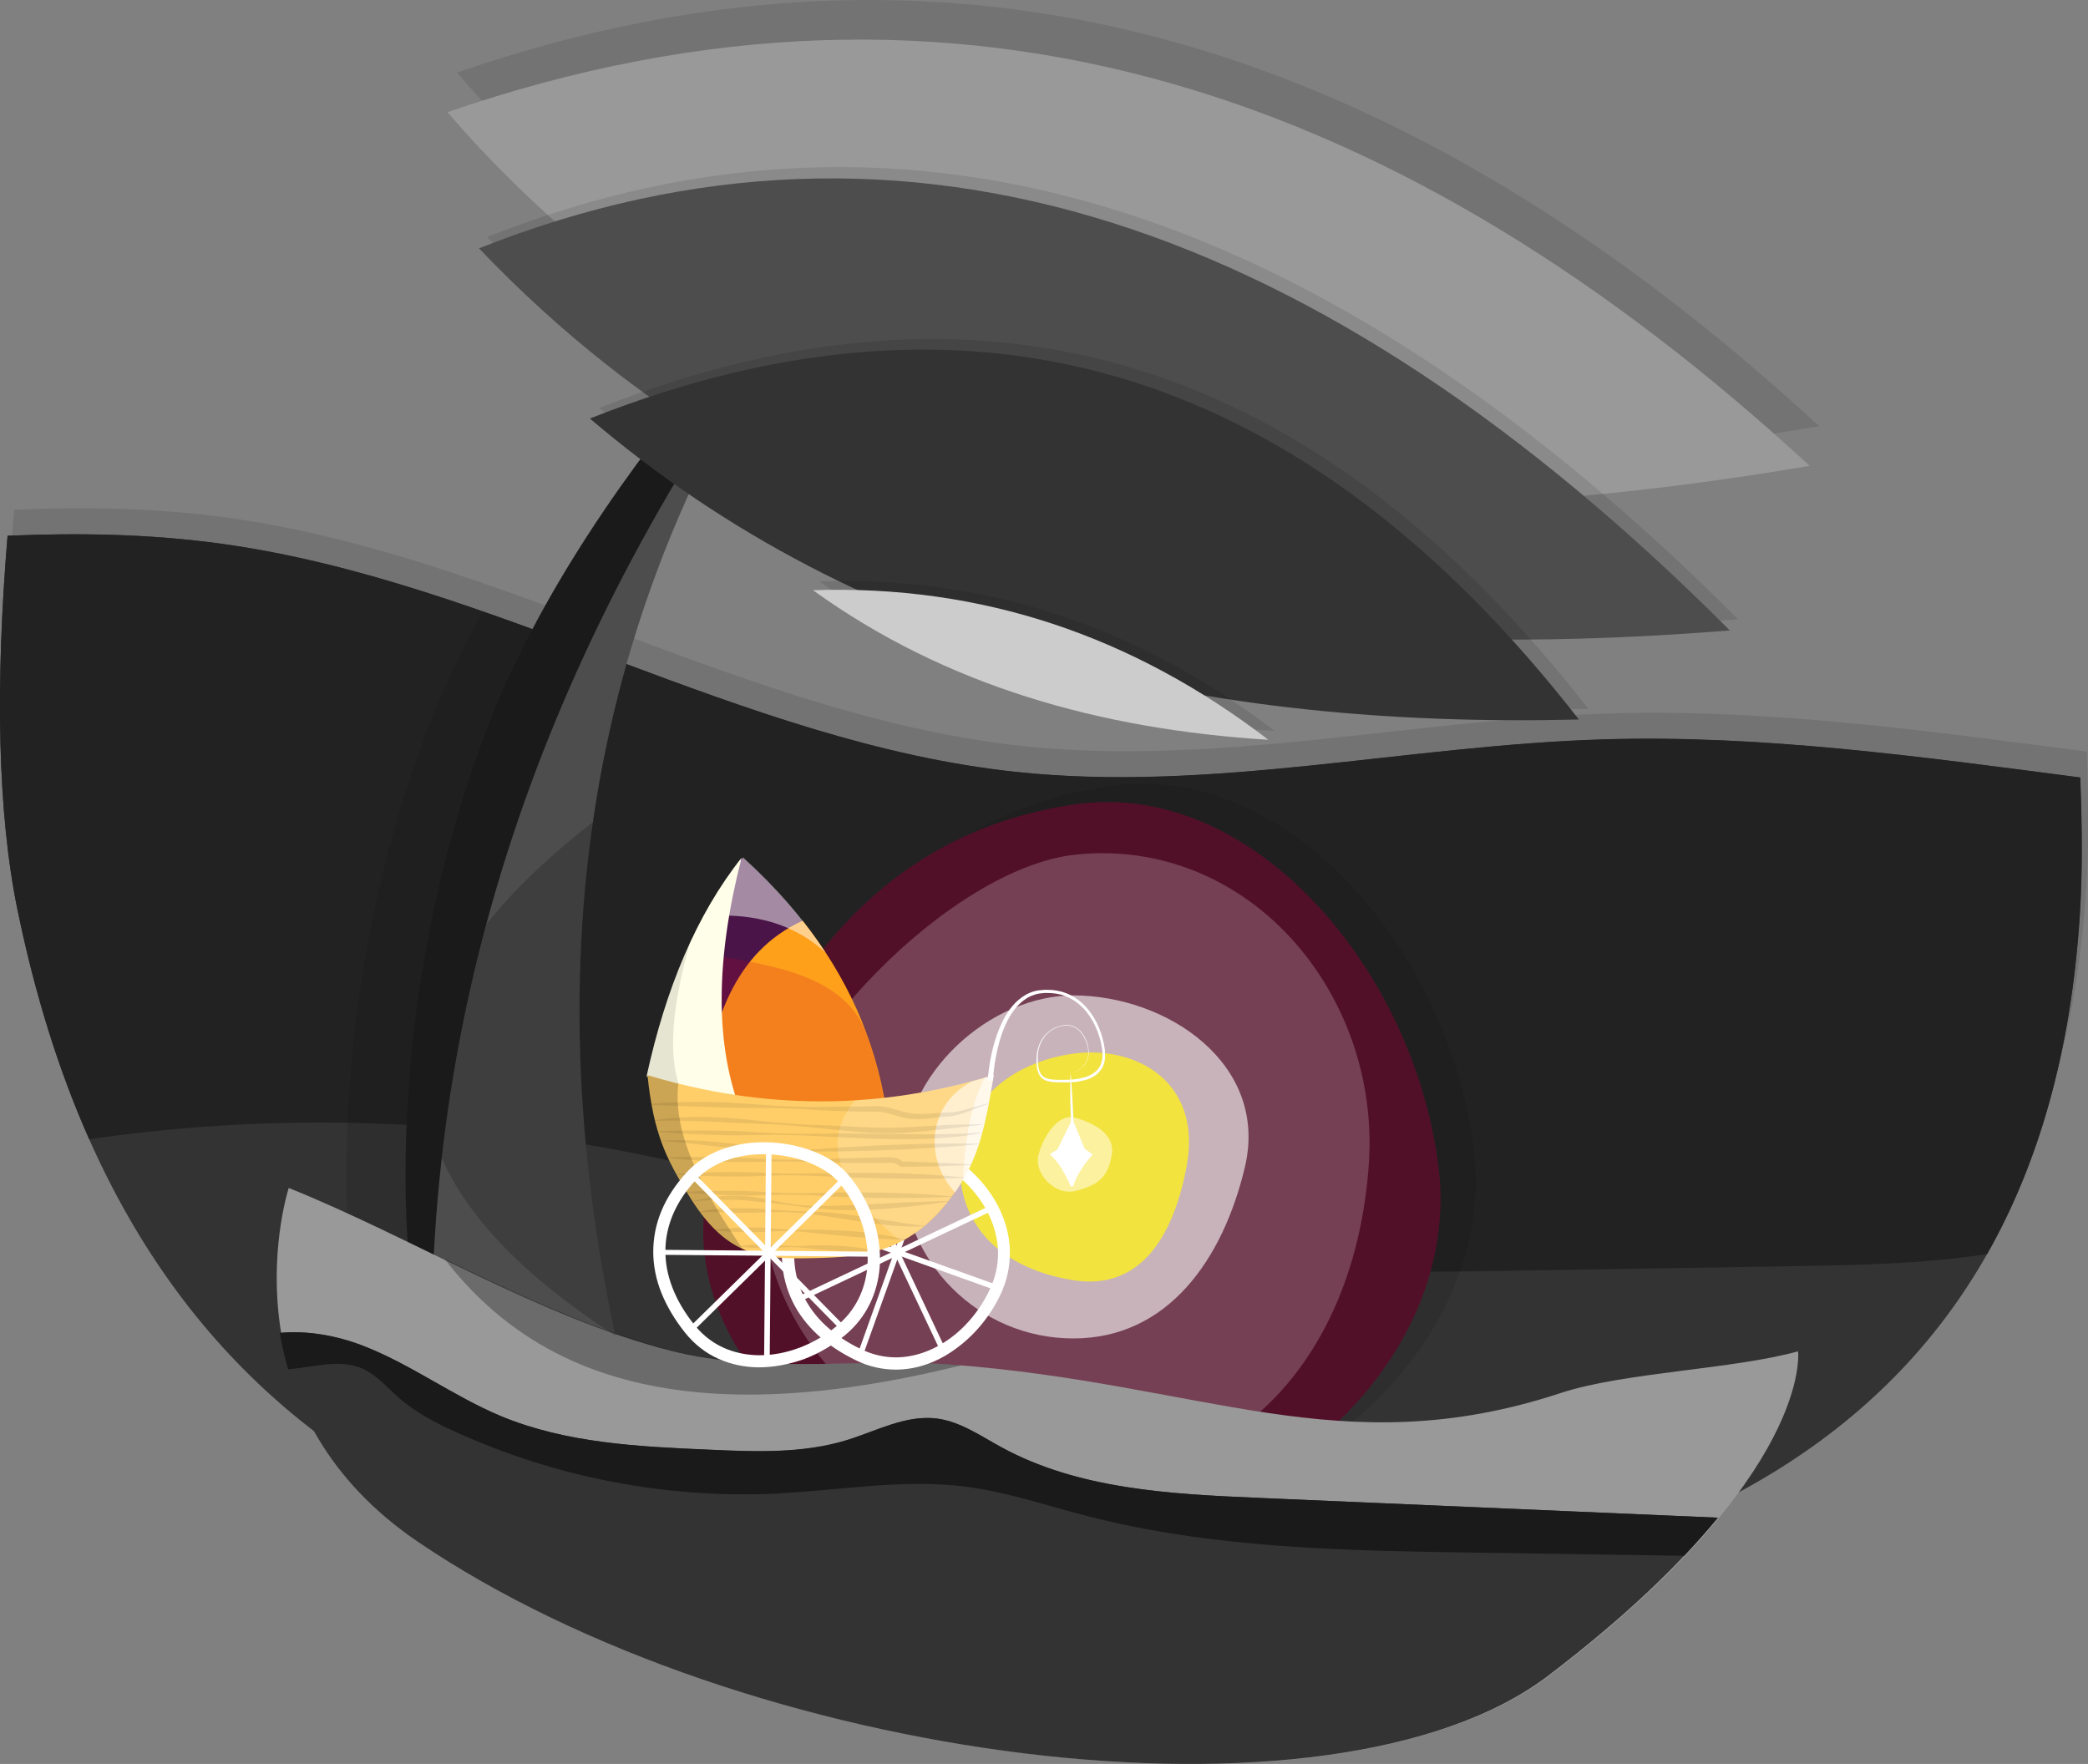 <svg version="1.1" xmlns="http://www.w3.org/2000/svg" xmlns:xlink="http://www.w3.org/1999/xlink" x="0px" y="0px"
	 viewBox="0 0 1380.5 1166.2" enable-background="new 0 0 1380.5 1166.2" xml:space="preserve">
<rect x="0" y="0" width="1380.5" height="1166.2" fill="#808080" stroke="none"/>
<g id="stroller-bg">
	<g opacity="0.1">
		<path d="M448.6,750.7c43.7,9.8,86.7,22.3,130.2,32.8c89.6,21.6,181.3,34.6,273.5,38.6c57.1,2.5,114.2,1.6,171.3,0.6
			c55.8-0.9,111.5-1.8,167.3-2.7c42.4-0.7,85.3-1.5,127.1-8c34.2-60.3,55.5-134.1,61.3-223.8c1.7-25.9,1.7-56.5,0.3-91.3
			c-105-13.7-210.5-28.4-315.3-25.2c-129.8,3.9-259.3,35.3-388.4,21.5c-181.6-19.4-344.3-126-525.3-150.9
			c-46.8-6.5-94-7.3-141.3-5.3C1,435.6,2.5,520.7,15.7,584.7c11.7,56.5,27.5,106.8,47.4,151.5C191.1,717.6,322.4,722.5,448.6,750.7z
			"/>
	</g>
	<g>
		<path fill="#333333" d="M1060,488.9c-129.8,3.9-259.3,35.3-388.4,21.5C490,491,327.2,384.4,146.3,359.5
			c-46.8-6.5-94-7.3-141.3-5.3c-8.2,98.4-6.6,183.6,6.6,247.5C86,962.2,332,1073,700.1,1073s651.2-100.3,674.9-467.6
			c1.7-25.9,1.7-56.5,0.3-91.3C1270.3,500.4,1164.8,485.7,1060,488.9z"/>
	</g>
	<g>
		<path fill="#222222" d="M444.4,767.8c43.7,9.8,86.7,22.3,130.2,32.8c89.6,21.6,181.3,34.6,273.5,38.6
			c57.1,2.5,114.2,1.6,171.3,0.6c55.8-0.9,111.5-1.8,167.3-2.7c42.4-0.7,85.3-1.5,127.1-8c34.2-60.3,55.5-134.1,61.3-223.8
			c1.7-25.9,1.7-56.5,0.3-91.3c-105-13.7-210.5-28.4-315.3-25.2c-129.8,3.9-259.3,35.3-388.4,21.5C490,491,327.2,384.4,146.3,359.5
			c-46.8-6.5-94-7.3-141.3-5.3c-8.2,98.4-6.6,183.6,6.6,247.5C23.2,658.1,39.1,708.5,59,753.2C186.9,734.6,318.3,739.5,444.4,767.8z
			"/>
	</g>
</g>
<g id="stroller-aoe">
	<path opacity="0.1" d="M974.3,759.4C989.7,883.7,867,999.2,734.6,999.2S454.9,885.7,494.8,759.4
		c38.6-122.3,108.6-221.2,239.8-239.8C850.9,503.2,958.1,628,974.3,759.4z"/>
	<path fill="#521028" d="M951.1,771.5c15.4,124.3-107.3,239.8-239.8,239.8S431.7,897.7,471.6,771.5
		c38.6-122.3,108.6-221.2,239.8-239.8C827.7,515.3,934.8,640.1,951.1,771.5z"/>
	<path opacity="0.2" fill="#FFFFFF" d="M905,769.8C896.7,889.3,825.4,978,711.3,978s-219.1-93.1-206.5-206.5
		c8.8-79.2,124.5-197.9,206.5-206.5C824.7,553.3,912.9,656.1,905,769.8z"/>
	<path opacity="0.6" fill="#FFFFFF" d="M823.1,771.5c-14.4,60.9-50.8,113.4-113.4,113.4s-113.4-50.8-113.4-113.4
		s59-113.4,113.4-113.4C772.3,658.2,839,703.9,823.1,771.5z"/>
	<path opacity="0.8" fill="#FCEE21" d="M784.5,771.5c-7.7,40.6-27.4,82.4-74.9,74.9c-44.7-7.1-74.9-33.5-74.9-74.9
		c0-41.3,33-69.1,74.9-74.9C750.6,691,795.3,714.8,784.5,771.5z"/>
	<path opacity="0.8" fill="#FFF5B7" d="M735.1,763.2c-2.4,15-8.9,20.4-24.2,24.2c-13,3.3-27.7-11.3-24.2-24.2
		c3.6-13.1,13.3-27.3,24.2-24.2C723.8,742.6,737.2,750,735.1,763.2z"/>
</g>
<g id="stroller-tree">
	<path opacity="0.1" d="M302.1,48c230.7,266.1,549.8,293,900.7,233.8C937.2,37.1,642.9-69.8,302.1,48z"/>
	<path opacity="0.1" d="M342.5,666.1c-0.2,73.8,8.6,148.4,25,223.2l-135.9-54.9c0,0-9.5-78.6,7.9-188.8
		c7.7-48.5,20.6-103.1,41.8-159.8c10.4-27.8,23.4-55.1,37.9-81.5c19.5,6.8,38.9,13.9,58.2,21.1C353.7,504,342.6,584.5,342.5,666.1z"
		/>
	<path fill="#1A1A1A" d="M574.5,134c0,0-184.7,166.2-254.1,351.8s-49.7,348.6-49.7,348.6l135.9,54.9
		C348.7,625.6,385.6,364.7,574.5,134z"/>
	<g>
		<path fill="#4D4D4D" d="M576.2,134c-2.4,3-4.9,6-7.3,9C571.3,140,573.7,137,576.2,134z"/>
		<path fill="#4D4D4D" d="M576.2,134L576.2,134C576.2,134,576.2,134,576.2,134C576.2,134,576.2,134,576.2,134z"/>
		<path fill="#4D4D4D" d="M568.9,143C398.8,354.7,297,585,286.3,840.1l121.9,49.3C351.1,629,386.3,371.5,568.9,143z"/>
	</g>
	<path fill="#999999" d="M295.8,74.2c230.7,266.1,549.8,293,900.7,233.8C930.9,63.3,636.7-43.6,295.8,74.2z"/>
	<g opacity="0.1">
		<path d="M1149.1,409.4C879.9,139.7,604.6,44.4,322.1,156.7C538.7,383.6,827.9,435.1,1149.1,409.4z"/>
	</g>
	<path fill="#999999" d="M190.9,785.4C272.4,818.1,357,871,443.4,893c61.7,15.7,125.5,4.8,184.5,9.1
		c167.7,12.4,258.6,66.8,404.2,18.8c41.4-13.6,114.1-15.6,156.7-27.5c0,0,10.6,81.2-164.2,214.3c-143,108.9-531.7,58-747.4-88.3
		C144.2,929.1,190.9,785.4,190.9,785.4z"/>
	<g>
		<path fill="#333333" d="M661.8,956.7c-13.7-7.5-27-16.8-42.4-18.8c-20.2-2.5-39.4,8-58.8,14.1c-29.5,9.2-61.1,7.9-92,6.5
			c-46.6-2-94.3-4.3-137.4-22.2c-31.6-13.2-59.4-34.3-91.4-46.6c-17.1-6.6-36.5-10.1-54.7-8.4c7.4,44.7,30.7,97,91.3,138.1
			c215.8,146.3,604.5,197.2,747.4,88.3c52-39.6,87.6-74.6,111.9-104.3c-101.3-4.4-202.5-8.7-303.8-13.1
			C773.6,987.8,712.9,984.7,661.8,956.7z"/>
	</g>
	<g opacity="0.2">
		<path d="M392,543.5c-28.9,22.5-52.6,45-70.5,67.7c-13.6,50.5-23.5,102-29.4,154.5c17.4,39.5,55,78.7,114.8,117.4
			C382.4,768.6,375.9,654.6,392,543.5z"/>
	</g>
	<g opacity="0.3">
		<path d="M635.8,902.6c-2.2-0.2-4.4-0.4-6.7-0.5c-59-4.4-122.8,6.6-184.5-9.1c-50.9-13-101.2-36.7-150.6-60.6
			C353.9,909.9,453.4,947.8,635.8,902.6z"/>
	</g>
	<g>
		<path fill="#4D4D4D" d="M1143.7,416.8C874.5,147.1,599.2,51.9,316.7,164.2C533.3,391.1,822.5,442.6,1143.7,416.8z"/>
	</g>
	<g opacity="0.1">
		<path d="M1050.2,468.7c-177.1-227.5-393-302.3-653.9-199C578.3,424.5,802.9,474.6,1050.2,468.7z"/>
	</g>
	<g>
		<path fill="#333333" d="M1043.9,475.7c-177.1-227.5-393-302.3-653.9-199C572.1,431.6,796.6,481.7,1043.9,475.7z"/>
	</g>
	<g opacity="0.1">
		<path d="M842.8,483.3c-89.6-68.7-189.7-102.6-301.1-98.9C629.3,447.6,731.4,476.4,842.8,483.3z"/>
	</g>
	<g>
		<path fill="#CCCCCC" d="M838.6,489.1c-89.6-68.7-189.7-102.6-301.1-98.9C625.1,453.4,727.3,482.2,838.6,489.1z"/>
	</g>
	<g>
		<path fill="#1A1A1A" d="M831.9,990.3c-58.3-2.5-119-5.6-170.2-33.7c-13.7-7.5-27-16.8-42.4-18.8c-20.2-2.5-39.4,8-58.8,14.1
			c-29.5,9.2-61.1,7.9-92,6.5c-46.6-2-94.3-4.3-137.4-22.2c-31.6-13.2-59.4-34.3-91.4-46.6c-17.1-6.6-36.5-10.1-54.7-8.4
			c1.3,7.8,3.1,15.9,5.5,24.1c16.9-1.4,34.2-7.2,49.5-0.3c9.1,4.1,15.7,12.1,23.2,18.7c11.3,10,24.9,17.1,38.7,23.3
			c66.2,30,139.5,44,212.1,40.4c41.6-2.1,83.2-9.8,124.5-4.5c26.8,3.4,52.5,12.2,78.7,19c83.8,21.9,171.4,23.3,258,24.6
			c46.1,0.7,92.2,1.4,138.3,2.1c8.3-8.8,15.7-17.2,22.3-25.2C1034.4,999,933.2,994.7,831.9,990.3z"/>
	</g>
</g>
<g id="stroller-stroller">
	<path fill="#4A1448" d="M427.9,711.6c12.6-58.2,33-107,63-144.7c50.7,46,84.1,100.4,94.5,165.7
		C535.2,749.5,482.6,740.8,427.9,711.6z"/>
	<g>
		<path fill="#FFA01B" d="M585.8,732.6c-7.4-46.6-26.4-87.5-55.1-123.9c-46.2,21.2-59.5,67.9-67.6,118.7
			C505.4,743.4,546.3,745.9,585.8,732.6z"/>
	</g>
	<g opacity="0.5">
		<path fill="#FFFFFF" d="M491.3,566.9c-5.4,6.8-21.1,31.4-25.9,38.9c16.8-1.2,51.8-2.4,80.5,24.1
			C531.1,607.3,512.8,586.4,491.3,566.9z"/>
	</g>
	<g opacity="0.2">
		<path fill="#C40022" d="M463.1,727.5c11.2,4.2,22.2,7.5,33.2,9.8C485.3,734.9,474.2,731.7,463.1,727.5
			C463,727.5,463,727.5,463.1,727.5z"/>
		<path fill="#C40022" d="M533.1,741.2c-4.3,0-8.5-0.2-12.8-0.5c0,0-0.1,0-0.1,0c-2.2-0.2-4.3-0.4-6.5-0.7
			C520.2,740.8,526.7,741.2,533.1,741.2z"/>
		<path fill="#C40022" d="M533.2,741.2c0.9,0,1.8,0,2.7,0C535,741.2,534.1,741.2,533.2,741.2z"/>
		<path fill="#C40022" d="M585.4,732.6c-16.2,5.5-32.7,8.3-49.4,8.5c16.9-0.2,33.5-3,49.8-8.5c-2.4-15.3-6.1-29.9-10.9-44l-0.5-0.2
			C579.2,702.5,582.9,717.3,585.4,732.6z"/>
		<path fill="#C40022" d="M533.2,741.2C533.2,741.2,533.2,741.2,533.2,741.2C533.2,741.2,533.2,741.2,533.2,741.2z"/>
		<path fill="#C40022" d="M585.4,732.6c-16.2,5.5-32.7,8.3-49.4,8.5c-0.9,0-1.8,0-2.7,0h0c-4.3,0-8.5-0.2-12.8-0.6
			c4.3,0.3,8.6,0.5,12.8,0.5c-6.4,0-12.9-0.4-19.4-1.1c-5.8-0.7-11.6-1.6-17.5-2.8c-11-2.3-11-2.3,0,0c5.9,1.2,11.7,2.2,17.5,2.8
			c2.2,0.3,4.3,0.5,6.5,0.7c-30-2.3-60.8-12.3-92.2-29.1c6.6-30.3,15.3-58.1,26.3-83.1c50.2,9.5,106.3,13,120.1,59.8
			C579.2,702.5,582.9,717.3,585.4,732.6z"/>
		<path fill="#C40022" d="M463.1,727.5c11.2,4.2,22.2,7.5,33.2,9.8C485.3,734.9,474.2,731.7,463.1,727.5
			C463,727.5,463,727.5,463.1,727.5z"/>
		<path fill="#C40022" d="M533.1,741.2c-4.3,0-8.5-0.2-12.8-0.5c0,0-0.1,0-0.1,0c-2.2-0.2-4.3-0.4-6.5-0.7
			C520.2,740.8,526.7,741.2,533.1,741.2z"/>
	</g>
	<g id="wheel-behind_1_">
		<path fill="#FFFFFF" d="M592.3,905.5c-9,0-17.9-2-26.3-6.1c-9.7-4.7-18.2-10.3-25.3-16.8c-7.1-6.6-12.8-14-16.7-22.1
			c-4-8.3-6.4-17.2-6.9-26.7c-0.5-9.6,0.8-19.7,3.9-30.1c2.3-7.7,6.3-14.8,11.9-21.3c5.1-5.9,11.4-11.1,18.7-15.4
			c13.6-8,29.8-12.7,44.7-12.7c8,0,15.1,1.3,21,3.9c10.4,4.5,20,11.1,27.9,19.1c7.9,8,14.1,17.4,17.9,27.2c3.1,8,4.7,16.3,4.6,24.5
			c-0.1,8.7-1.9,17.2-5.5,25.3c-6.3,14.1-16.4,26.9-28.4,36C621,900.3,606.6,905.5,592.3,905.5z M596.3,762.4
			c-26.8,0-59.4,16.3-67.6,43.6c-11.2,37,3.7,68.4,40.8,86.1c7.3,3.5,15,5.3,22.8,5.3c25.1,0,50.3-18.6,62.7-46.2
			c6.2-13.9,6.5-29,0.7-43.7c-7-17.9-22.5-33.6-41.6-41.9C609.2,763.5,603.1,762.4,596.3,762.4z"/>

			<rect x="591.2" y="757.2" transform="matrix(0.941 0.337 -0.337 0.941 314.237 -151.497)" fill="#FFFFFF" width="3.6" height="142.1"/>

			<rect x="521.9" y="826.5" transform="matrix(0.941 0.337 -0.337 0.941 314.245 -151.5)" fill="#FFFFFF" width="142.1" height="3.6"/>

			<rect x="521.8" y="826.5" transform="matrix(0.427 0.904 -0.904 0.427 1088.634 -61.477)" fill="#FFFFFF" width="142.1" height="3.6"/>

			<rect x="591.2" y="757.3" transform="matrix(0.427 0.904 -0.904 0.427 1088.738 -61.597)" fill="#FFFFFF" width="3.6" height="142.1"/>
	</g>
	<g>
		<path fill="#FFFEE8" d="M427.5,711.6c21.3,11.3,42.2,19.6,62.8,24.5c-17.9-45.3-17.2-102,0-169
			C460.5,604.7,440.1,653.6,427.5,711.6z"/>
	</g>
	<g opacity="0.1">
		<path d="M427.5,711.6c8,4.2,15.9,8,23.7,11.4c-10.6-22.8-6.8-57.9,5-99.9C444,649.5,434.5,679.1,427.5,711.6z"/>
	</g>
	<path fill="#FFCE69" d="M428.1,710.8c77.2,23.3,153.4,23,228.7,0c-5.6,34.8-10.2,54.4-23.5,74.5c-28.7,43.5-62.2,45.8-95.8,46.5
		c-34,0.8-57.9-0.6-83.3-43.4C441.1,766.7,432,750,428.1,710.8z"/>
	<path id="light_x5F_holder_2_" fill="#FFFFFF" d="M653,714.4c0,0,0-0.3,0.1-0.8c0-0.5,0.1-1.3,0.2-2.4c0.2-2.1,0.6-5.1,1.2-9
		c0.7-3.8,1.6-8.5,3.2-13.7c1.6-5.2,3.7-11.1,7.1-16.9c1.7-2.9,3.8-5.8,6.4-8.5c2.6-2.6,5.7-5,9.4-6.6c1.8-0.8,3.8-1.4,5.8-1.7
		c0.5-0.1,1-0.1,1.5-0.2c0.1,0,0.2,0,0.4,0l0.4,0l0.7-0.1c0.5,0,1-0.1,1.5-0.1c0.5,0,1,0,1.5,0c4.1,0,8.3,0.6,12.4,2.2
		c4,1.5,7.8,3.9,11,6.9c3.2,3,5.9,6.6,8.1,10.4c2.2,3.9,3.8,8,5,12.3c0.6,2.2,1.1,4.3,1.4,6.6c0.2,1.1,0.3,2.2,0.3,3.4
		c0.1,1.1,0.1,2.3,0,3.4c-0.2,2.3-0.8,4.6-2,6.6c-1.2,2-2.8,3.7-4.7,5c-1.9,1.3-4,2.2-6.2,2.8c-2.2,0.6-4.3,1-6.5,1.3
		c-2.2,0.2-4.4,0.3-6.6,0.3c-2.1,0-4.3,0-6.4-0.1c-2.1-0.1-4.3-0.3-6.4-1c-1-0.4-2-0.9-2.9-1.7c-0.9-0.7-1.5-1.7-2-2.6
		c-1-2-1.3-4.1-1.5-6.1c-0.2-2.1-0.2-4.1,0-6.1c0.2-2,0.5-4,1.2-5.9c0.6-1.9,1.4-3.7,2.5-5.3c2.1-3.2,5.1-5.8,8.4-7.3
		c1.6-0.8,3.4-1.3,5.1-1.6c1.7-0.3,3.5-0.3,5.1,0c0.8,0.2,1.6,0.4,2.4,0.8c0.8,0.3,1.5,0.8,2.1,1.2c0.7,0.5,1.3,1,1.8,1.5
		c0.6,0.6,1.1,1.1,1.5,1.7c1.8,2.4,3,5.1,3.7,7.8c0.3,1.3,0.5,2.6,0.6,3.9c0.1,1.3,0,2.5-0.2,3.6c-0.4,2.3-1.4,4.3-2.6,5.8
		c-1.2,1.5-2.6,2.6-3.9,3.3c-1.3,0.8-2.5,1.2-3.5,1.4c-1,0.3-1.8,0.3-2.3,0.4c-0.3,0-0.5,0-0.6,0c-0.1,0-0.2,0-0.2,0s0.1,0,0.2,0
		c0.1,0,0.3,0,0.6,0c0.5,0,1.3-0.1,2.3-0.4c1-0.3,2.2-0.7,3.5-1.5c1.3-0.8,2.7-1.8,3.8-3.4c1.2-1.5,2.1-3.5,2.5-5.8
		c0.2-1.1,0.2-2.3,0.1-3.6c-0.1-1.2-0.3-2.5-0.7-3.8c-0.7-2.6-1.9-5.2-3.7-7.6c-0.5-0.6-1-1.1-1.5-1.7c-0.6-0.5-1.1-1-1.8-1.5
		c-0.6-0.4-1.3-0.8-2.1-1.1c-0.7-0.3-1.5-0.5-2.3-0.7c-1.6-0.3-3.3-0.2-4.9,0c-1.7,0.3-3.3,0.8-4.9,1.6c-3.2,1.5-6,4-8,7.1
		c-1,1.6-1.8,3.3-2.4,5.1c-0.6,1.8-0.9,3.7-1,5.7c-0.1,1.9-0.1,4,0.1,5.9c0.2,2,0.6,4,1.5,5.7c0.4,0.9,1,1.7,1.8,2.3
		c0.7,0.6,1.6,1.1,2.5,1.4c1.9,0.6,4,0.8,6.1,0.9c2.1,0.1,4.2,0,6.4,0c2.1,0,4.3-0.1,6.4-0.4c2.1-0.3,4.2-0.7,6.3-1.3
		c2-0.6,4-1.5,5.7-2.7c1.7-1.2,3.2-2.7,4.2-4.5c1-1.8,1.5-3.9,1.7-6c0.2-2.1,0-4.3-0.4-6.4c-0.3-2.1-0.8-4.3-1.4-6.3
		c-1.2-4.2-2.9-8.2-5-11.8c-2.1-3.7-4.7-7.1-7.8-9.8c-3.1-2.8-6.6-4.9-10.3-6.3c-3.7-1.4-7.7-1.9-11.5-1.9c-0.5,0-1,0-1.4,0
		c-0.5,0-0.9,0-1.4,0.1l-0.7,0.1l-0.4,0c-0.1,0-0.2,0-0.3,0c-0.5,0.1-0.9,0.1-1.4,0.2c-1.8,0.3-3.6,0.9-5.2,1.6
		c-3.3,1.4-6.1,3.6-8.5,6.1c-2.4,2.5-4.3,5.2-5.9,8c-3.2,5.6-5.2,11.3-6.6,16.4c-1.4,5.1-2.3,9.7-2.9,13.4c-0.6,3.8-0.9,6.8-1.1,8.8
		c-0.1,1-0.1,1.8-0.2,2.3c0,0.5,0,0.8,0,0.8L653,714.4z"/>
	<g opacity="0.2">
		<path d="M427.9,710.8c3.9,39.2,13.1,55.9,26,77.7c12.4,20.8,24.4,31.8,37.3,37.6c-25.9-38.2-46.7-75.7-42.7-109.6
			C441.6,714.7,434.7,712.8,427.9,710.8z"/>
	</g>
	<g opacity="0.2">
		<path fill="#FFFFFF" d="M565.5,727.4c-22.2,25.7-13,57.9,30.1,93.3c13.1-6.7,25.7-17.6,37.5-35.5c13.3-20.2,17.9-39.8,23.5-74.5
			C626.4,720,596.1,725.6,565.5,727.4z"/>
	</g>
	<g opacity="0.6">
		<path fill="#FFFFFF" d="M657.1,710.8c-4.8,1.5-9.6,2.8-14.4,4.1c-30.4,15.8-31.1,52.9-11.2,73.4c0.7-1,1.4-2,2-3
			C646.8,765.2,651.4,745.5,657.1,710.8z"/>
	</g>
	<g opacity="0.6">
		<path fill="#FFFFFF" d="M650.8,712.6c-9.9,20.7-12.8,43.4-14.1,67.5c10.9-18.5,15.2-37.6,20.3-69.4
			C655,711.4,652.9,712,650.8,712.6z"/>
	</g>
	<g opacity="0.8">
		<path opacity="0.1" d="M432.9,740.5c4.5-0.7,9-1.2,13.6-1.5l3.4-0.2c1.1-0.1,2.3-0.1,3.4-0.1c1.1-0.1,2.3-0.1,3.4-0.1
			c1.1,0,2.3-0.1,3.4-0.1l3.4,0l3.4,0c2.3,0,4.6,0.1,6.8,0.2c4.6,0.1,9.1,0.4,13.6,0.8c4.5,0.4,9.1,0.9,13.6,1.4l6.8,0.7l6.8,0.6
			c4.5,0.4,9.1,0.7,13.6,1c4.5,0.3,9.1,0.5,13.6,0.6c4.5,0.2,9.1,0.3,13.6,0.6c4.5,0.2,9.1,0.5,13.6,0.7c4.5,0.2,9,0.4,13.6,0.5
			c4.5,0,9-0.1,13.5-0.2c4.5-0.2,9-0.4,13.6-0.7l6.8-0.4l6.8-0.4c2.3-0.1,4.5-0.2,6.8-0.3c2.3-0.1,4.5,0,6.8-0.1
			c4.5-0.2,9.1-0.3,13.6-0.3h0l0.5-0.3v0.3l-0.5,0h0c-4.5,1-9,1.2-13.5,1.8c-2.3,0.3-4.5,0.6-6.8,0.8c-2.3,0.3-4.5,0.5-6.8,0.8
			l-6.8,0.7l-6.8,0.7c-4.5,0.4-9.1,0.8-13.7,1c-4.6,0.2-9.2,0.3-13.7,0.2c-4.6-0.1-9.2-0.4-13.7-0.8c-4.5-0.4-9.1-0.8-13.6-1.2
			c-4.5-0.4-9-0.9-13.6-1.4c-4.5-0.5-9-0.9-13.6-1.3c-4.5-0.4-9.1-0.7-13.6-1l-6.8-0.3l-6.8-0.3l-13.6-0.5
			c-4.5-0.2-9.1-0.4-13.6-0.7c-2.3-0.1-4.5-0.2-6.8-0.3l-3.4-0.1l-3.4-0.1l-3.4-0.1c-1.1,0-2.3-0.1-3.4-0.1l-6.8-0.1
			c-4.5,0-9.1,0-13.6,0.1L432.9,740.5z"/>
		<path opacity="0.1" d="M441.4,765c3.2-0.1,6.5-0.2,9.7-0.2c3.2,0,6.5,0,9.7,0c3.2,0,6.5,0,9.7,0.1c3.2,0,6.5,0.1,9.7,0.2
			c3.2,0.1,6.5,0.1,9.7,0.3l2.4,0.1l2.4,0.1l4.8,0.3c3.2,0.2,6.5,0.4,9.7,0.5c3.2,0.2,6.5,0.3,9.7,0.3c3.2,0.1,6.5,0.1,9.7,0
			c3.2,0,6.5-0.1,9.7-0.2c6.5-0.2,12.9-0.5,19.4-0.7l19.4-0.5l4.8-0.1l4.9-0.1c1.6,0,3.4,0,5.2,0.4c0.9,0.2,1.8,0.5,2.7,1
			c0.9,0.5,1.7,1.1,2.4,2l-1.3-0.6l5.8,0.1l5.8,0.2c1.9,0.1,3.8,0.1,5.8,0.2l5.8,0.2l5.8,0.3c1.9,0.1,3.8,0.2,5.8,0.3
			c1.9,0.1,3.8,0.2,5.8,0.3c1.9,0.1,3.8,0.3,5.8,0.4l0,0.3c-1.9,0.1-3.8,0.2-5.8,0.3c-1.9,0.1-3.8,0.2-5.8,0.2
			c-1.9,0.1-3.8,0.1-5.8,0.2l-5.8,0.2l-5.8,0.1c-1.9,0-3.8,0.1-5.8,0.1l-5.8,0.1l-5.8,0l-0.8,0l-0.5-0.6c-0.7-0.9-1.8-1.4-3.2-1.7
			c-1.4-0.3-2.9-0.3-4.4-0.3l-4.8,0.1l-4.9,0l-9.7,0c-3.2,0-6.5,0-9.7-0.1c-3.2-0.1-6.5-0.1-9.7-0.2l-9.7-0.3
			c-3.2-0.1-6.5-0.2-9.7-0.3c-1.6,0-3.2,0-4.8-0.1c-1.6,0-3.2,0-4.8,0c-1.6,0-3.2,0-4.8,0c-1.6,0-3.2,0-4.9,0.1l-9.7,0.2
			c-1.6,0-3.2,0.1-4.9,0.1l-2.4,0l-2.4,0c-3.2,0-6.5-0.1-9.7-0.2l-4.8-0.2c-1.6-0.1-3.2-0.1-4.8-0.2c-3.2-0.2-6.5-0.3-9.7-0.5
			c-3.2-0.2-6.5-0.5-9.7-0.7c-3.2-0.3-6.4-0.6-9.7-1L441.4,765z"/>
		<path opacity="0.1" d="M453.9,788c0,0,2.7-0.2,7.5-0.4c1.2-0.1,2.5-0.1,4-0.1c1.4-0.1,3-0.1,4.7-0.1c3.3-0.1,7.1-0.1,11.2-0.1
			c4.1,0,8.6,0,13.3,0.2c4.7,0.1,9.7,0.5,14.8,0.8c5.1,0.3,10.4,0.6,15.8,0.6c5.4,0.1,10.9,0,16.4-0.2c2.7-0.1,5.5-0.1,8.2-0.2
			c1.4,0,2.7,0,4.1-0.1c1.4,0,2.7,0,4.1,0c5.4,0,10.7,0,15.9,0c5.1,0,10.1,0.1,14.8,0.2c4.7,0.1,9.2,0.3,13.3,0.5
			c4.1,0.2,7.9,0.4,11.2,0.6c1.7,0.1,3.2,0.2,4.7,0.3c1.4,0.1,2.8,0.2,4,0.3c2.4,0.2,4.3,0.3,5.6,0.4c1.3,0.1,2,0.2,2,0.2l0,0.3
			c0,0-0.7,0-2,0.1c-1.3,0.1-3.2,0.2-5.6,0.3c-1.2,0-2.5,0.1-4,0.1c-1.4,0.1-3,0.1-4.7,0.1c-3.3,0.1-7.1,0.2-11.2,0.2
			c-4.1,0-8.6,0.1-13.3,0.1c-4.7,0-9.7-0.1-14.8-0.2c-5.1-0.1-10.5-0.3-15.8-0.5c-1.3-0.1-2.7-0.1-4.1-0.2c-1.4-0.1-2.7-0.1-4.1-0.2
			c-2.7-0.2-5.5-0.3-8.2-0.5c-5.5-0.3-11-0.6-16.4-0.6c-5.4-0.1-10.7,0-15.9,0.1c-5.1,0.2-10.1,0.4-14.8,0.4
			c-4.7,0-9.2-0.1-13.3-0.2c-4.1-0.2-7.9-0.3-11.2-0.5c-1.7-0.1-3.2-0.2-4.7-0.3c-1.4-0.1-2.8-0.2-4-0.3c-4.8-0.3-7.5-0.7-7.5-0.7
			L453.9,788z"/>
		<path opacity="0.1" d="M447.1,776.2c0,0,3-0.3,8.2-0.6c1.3-0.1,2.7-0.2,4.3-0.2c1.6-0.1,3.3-0.2,5.1-0.2c3.6-0.2,7.7-0.2,12.2-0.3
			c4.5,0,9.3-0.1,14.4,0c5.1,0.1,10.5,0.4,16.1,0.6c2.8,0.1,5.6,0.3,8.5,0.3c2.9,0.1,5.8,0.1,8.7,0.1c5.9,0,11.8-0.1,17.8-0.2
			c3-0.1,6-0.2,8.9-0.2c1.5,0,3,0,4.4-0.1c1.5,0,2.9,0,4.4,0c5.9,0,11.6,0,17.2,0c5.6,0,11,0.1,16.1,0.3c2.6,0.1,5,0.2,7.4,0.3
			c2.4,0.1,4.7,0.2,7,0.3c4.5,0.2,8.5,0.4,12.2,0.7c3.6,0.2,6.8,0.5,9.4,0.7c2.6,0.2,4.6,0.4,6,0.5c1.4,0.1,2.1,0.2,2.1,0.2l0,0.3
			c0,0-0.7,0-2.1,0.1c-1.4,0.1-3.4,0.1-6,0.2c-1.3,0-2.7,0.1-4.3,0.1c-1.6,0-3.3,0.1-5.1,0.1c-3.6,0.1-7.7,0.1-12.2,0.1
			c-4.5,0-9.3,0-14.4-0.1c-5.1-0.1-10.5-0.1-16.1-0.3c-5.6-0.2-11.3-0.4-17.2-0.5c-1.5-0.1-2.9-0.1-4.4-0.2
			c-1.5-0.1-2.9-0.1-4.4-0.2c-3-0.1-5.9-0.3-8.9-0.4c-5.9-0.3-11.9-0.5-17.7-0.6c-5.9-0.1-11.6,0.1-17.2,0.3
			c-5.6,0.2-11,0.5-16.1,0.5c-5.1,0.1-9.9,0-14.4,0c-4.5-0.1-8.5-0.2-12.2-0.3c-1.8,0-3.5-0.1-5.1-0.2c-1.6-0.1-3-0.1-4.3-0.2
			c-5.2-0.2-8.2-0.5-8.2-0.5L447.1,776.2z"/>
		<path opacity="0.1" d="M437,754.1c0,0,0.8,0,2.4-0.1c0.8,0,1.7-0.1,2.8-0.1c1.1-0.1,2.4,0,3.9-0.1c0.7,0,1.5,0,2.3,0
			c0.8,0,1.6,0,2.5,0c1.7,0,3.6,0,5.6,0.1c2,0.1,4.1,0.2,6.4,0.3c2.2,0.1,4.6,0.3,7.1,0.5c4.9,0.4,10.2,0.9,15.9,1.6
			c5.6,0.7,11.5,1.5,17.6,2.3c6.1,0.8,12.4,1.4,18.9,1.5c1.6,0.1,3.2,0.1,4.9,0.1c1.6,0,3.3,0,4.9-0.1c1.6-0.1,3.3-0.1,4.9-0.2
			c1.6-0.1,3.3-0.2,4.9-0.3c3.3-0.2,6.6-0.5,9.8-0.7c1.6-0.1,3.3-0.2,4.9-0.3c1.6-0.1,3.2-0.2,4.9-0.3c6.5-0.3,12.8-0.7,19-1
			c6.2-0.3,12.1-0.6,17.8-0.7c5.6-0.2,11-0.3,15.9-0.4c4.9-0.1,9.5-0.1,13.5-0.2c2,0,3.9,0,5.6,0c1.7,0,3.3,0,4.8,0
			c2.9,0,5.1,0.1,6.7,0.1c1.5,0,2.4,0.1,2.4,0.1l0,0.3c0,0-0.8,0.1-2.4,0.2c-1.5,0.2-3.8,0.4-6.7,0.6c-1.4,0.1-3,0.3-4.8,0.4
			c-1.7,0.1-3.6,0.3-5.6,0.4c-4,0.3-8.5,0.6-13.4,0.9c-4.9,0.3-10.3,0.6-15.9,0.9c-5.6,0.3-11.6,0.5-17.8,0.7
			c-6.2,0.2-12.5,0.3-19,0.5c-6.5,0.2-13,0.2-19.6,0.2c-1.6,0-3.3,0-4.9,0c-1.6,0-3.3,0-4.9,0c-1.6,0-3.3-0.1-4.9-0.1
			c-1.6,0-3.3,0-4.9-0.1c-1.6-0.1-3.2-0.1-4.8-0.2c-1.6-0.1-3.2-0.1-4.8-0.2c-3.2-0.1-6.3-0.3-9.4-0.4c-6.2-0.3-12.1-0.6-17.8-1.1
			c-5.6-0.5-10.9-1.2-15.8-1.7c-1.2-0.1-2.4-0.3-3.6-0.4c-1.2-0.1-2.3-0.2-3.4-0.4c-2.2-0.2-4.3-0.5-6.3-0.7c-4-0.4-7.4-0.7-10.3-1
			c-1.4-0.1-2.7-0.2-3.8-0.3c-1.1-0.1-2.1-0.2-2.8-0.2c-1.5-0.1-2.4-0.2-2.4-0.2L437,754.1z"/>
		<path opacity="0.1" d="M457.7,794.2c0,0,0.6-0.2,1.9-0.5c1.2-0.3,3-0.7,5.3-1.1c1.1-0.2,2.4-0.4,3.8-0.7c1.4-0.2,2.9-0.4,4.5-0.6
			c3.2-0.4,6.9-0.7,10.9-0.7c0.5,0,1,0,1.5,0c0.3,0,0.5,0,0.8,0c0.3,0,0.5,0,0.8,0c1,0,2.1,0.1,3.2,0.1c2.2,0.1,4.4,0.3,6.7,0.6
			c4.6,0.6,9.3,1.5,14.2,2.5c4.9,1,9.9,2,15.1,2.6c1.3,0.2,2.6,0.3,3.9,0.4c1.3,0.1,2.6,0.2,3.9,0.3c2.6,0.2,5.3,0.2,7.9,0.2
			c1.3,0,2.6,0,4,0c1.3,0,2.6,0,4-0.1c2.6,0,5.2-0.1,7.8-0.2c5.2-0.2,10.3-0.4,15.2-0.7c4.9-0.3,9.7-0.6,14.3-0.8
			c4.5-0.2,8.8-0.4,12.8-0.6c4-0.2,7.6-0.3,10.8-0.4c1.6-0.1,3.1-0.1,4.5-0.2c1.4,0,2.7-0.1,3.8-0.1c2.3-0.1,4.1-0.1,5.4-0.1
			c1.2,0,1.9,0,1.9,0l0,0.3c0,0-0.7,0.1-1.9,0.3c-1.2,0.2-3,0.5-5.3,0.8c-1.1,0.2-2.4,0.3-3.8,0.5c-1.4,0.2-2.9,0.4-4.5,0.6
			c-3.2,0.4-6.8,0.8-10.8,1.2c-4,0.4-8.3,0.8-12.8,1.2c-4.5,0.4-9.4,0.6-14.3,0.8c-5,0.2-10.1,0.3-15.4,0.2c-1.3,0-2.6,0-3.9-0.1
			c-1.3-0.1-2.6-0.1-4-0.2c-1.3-0.1-2.7-0.2-4-0.3c-1.3-0.1-2.7-0.2-4-0.3l-2-0.2l-2-0.2c-1.3-0.1-2.6-0.3-4-0.4
			c-1.3-0.1-2.6-0.3-3.9-0.5c-1.3-0.2-2.6-0.3-3.9-0.5c-2.6-0.3-5.2-0.7-7.7-1c-2.5-0.3-5.1-0.6-7.5-0.9c-4.9-0.5-9.7-1-14.2-1.4
			c-1.1-0.1-2.2-0.2-3.3-0.3c-1.1-0.1-2.2-0.2-3.2-0.2c-1-0.1-2.1-0.1-3.1-0.2c-0.3,0-0.5,0-0.8,0c-0.2,0-0.5,0-0.7,0
			c-0.5,0-1,0-1.5,0c-3.9-0.1-7.5,0-10.7,0.1c-1.6,0.1-3.1,0.2-4.5,0.2c-1.4,0.1-2.7,0.2-3.8,0.2c-2.3,0.2-4.1,0.3-5.4,0.4
			c-1.2,0.1-1.9,0.1-1.9,0.1L457.7,794.2z"/>
		<path opacity="0.1" d="M462.5,801.1c0,0,0.1,0,0.4-0.1c0.3-0.1,0.7-0.2,1.2-0.3c1.1-0.3,2.7-0.6,4.7-0.9c1-0.2,2.2-0.3,3.4-0.4
			c1.2-0.1,2.6-0.2,4-0.3c2.9-0.2,6.1-0.2,9.6-0.3c1.8,0,3.6,0,5.5,0c1.9,0,3.8,0,5.8,0.1c4,0.1,8.2,0.4,12.6,0.8
			c4.4,0.3,8.9,0.7,13.5,0.9c4.6,0.2,9.3,0.3,13.9,0.5c1.2,0,2.3,0.1,3.5,0.1c1.2,0,2.3,0.1,3.5,0.2c1.2,0.1,2.3,0.1,3.5,0.2
			c1.2,0.1,2.3,0.2,3.4,0.3c4.6,0.5,9.1,1,13.4,1.6c8.7,1.1,16.7,2.6,23.6,3.6c1.7,0.3,3.4,0.6,4.9,0.8c1.6,0.2,3.1,0.5,4.5,0.7
			c2.8,0.4,5.3,0.8,7.3,1c4.1,0.5,6.4,0.8,6.4,0.8l0,0.3c0,0-0.6,0-1.7,0.1c-0.5,0-1.2,0-2,0.1c-0.8,0-1.7,0-2.7,0
			c-0.5,0-1.1,0-1.6,0c-0.6,0-1.2,0-1.8,0c-1.2,0-2.6-0.1-4-0.1c-1.4-0.1-2.9-0.1-4.5-0.3c-1.6-0.1-3.3-0.3-5-0.4
			c-1.7-0.2-3.6-0.4-5.4-0.6c-1.9-0.2-3.8-0.5-5.8-0.7c-4-0.5-8.2-1.2-12.5-1.9c-4.3-0.7-8.8-1.4-13.3-2.1c-2.3-0.3-4.6-0.7-6.8-1
			c-1.1-0.2-2.3-0.3-3.4-0.5c-1.2-0.2-2.3-0.3-3.5-0.5c-4.6-0.6-9.3-1.1-13.8-1.3c-4.6-0.3-9.1-0.2-13.5-0.1
			c-4.4,0.1-8.6,0.3-12.6,0.4c-4,0-7.8-0.1-11.3-0.1c-3.5-0.1-6.7-0.2-9.5-0.3c-1.4,0-2.7-0.1-4-0.1c-1.2,0-2.3,0-3.4,0
			c-2,0-3.6,0.1-4.7,0.2c-0.5,0-1,0.1-1.2,0.1c-0.3,0-0.4,0-0.4,0L462.5,801.1z"/>
		<path opacity="0.1" d="M472.2,813.1c3-0.4,5.4-0.7,8-0.9c1.3-0.1,2.7-0.2,4-0.3c1.3-0.1,2.7-0.2,4-0.2c2.6-0.1,5.3-0.2,7.9-0.2
			c2.6,0,5.3,0,7.9,0.1c2.6,0.2,5.3,0.4,7.9,0.6c2.6,0.2,5.3,0.5,7.9,0.6c2.6,0.1,5.3,0.2,7.9,0.2c2.6,0.1,5.3,0,7.9,0
			c2.6,0,5.3,0,7.9,0c2.6,0.1,5.3,0.2,7.9,0.3c2.6,0.1,5.3,0.3,7.9,0.4c2.6,0.2,5.3,0.4,7.9,0.6c2.6,0.3,5.2,0.6,7.8,0.9l3.9,0.5
			l3.9,0.6c1.3,0.2,2.6,0.4,3.9,0.7c1.3,0.2,2.6,0.5,3.9,0.7c2.6,0.5,5.2,1,7.7,1.7l-0.1,0l-0.1,0v0.3l0.1,0l0,0
			c-2.6,0-5.2-0.2-7.9-0.3c-1.3-0.1-2.6-0.1-3.9-0.2c-1.3-0.1-2.6-0.1-3.9-0.2l-3.9-0.2l-3.9-0.3c-2.6-0.2-5.2-0.4-7.8-0.6
			c-2.6-0.2-5.2-0.4-7.8-0.7c-2.6-0.2-5.2-0.5-7.8-0.7c-2.6-0.2-5.2-0.5-7.8-0.7c-2.6-0.2-5.2-0.6-7.8-0.9c-2.6-0.3-5.2-0.5-7.9-0.7
			c-2.6-0.2-5.2-0.3-7.9-0.3c-2.6,0-5.3,0.1-7.9,0.2c-2.6,0.1-5.3,0.3-7.9,0.4c-2.6,0.1-5.2,0.1-7.9,0.1c-2.6,0-5.2-0.1-7.9-0.1
			c-1.3,0-2.6-0.1-3.9-0.1c-1.3,0-2.8-0.1-4.1-0.2c-2.6-0.1-5.1-0.3-8.1-0.5V813.1z"/>
		<path opacity="0.1" d="M487.9,824.1c0,0,1.4-0.3,3.9-0.6c1.2-0.2,2.7-0.3,4.5-0.5c1.7-0.1,3.7-0.3,5.8-0.3c2.1-0.1,4.4-0.1,6.9,0
			c2.4,0.1,5,0.4,7.7,0.6c2.7,0.3,5.4,0.5,8.2,0.5c2.8,0,5.6,0,8.5-0.2c1.4-0.1,2.9-0.1,4.3-0.2c1.4,0,2.8-0.1,4.2-0.1
			c2.8,0,5.6,0.1,8.2,0.1c2.7,0.1,5.2,0.2,7.7,0.4c2.4,0.2,4.7,0.4,6.9,0.7c2.1,0.3,4.1,0.5,5.8,0.8c1.7,0.3,3.2,0.5,4.4,0.8
			c2.5,0.5,3.9,0.8,3.9,0.8l0,0.3c0,0-1.4,0.1-3.9,0.2c-0.6,0-1.3,0-2.1,0c-0.8,0-1.6,0-2.4,0c-1.7,0-3.7,0-5.8,0
			c-2.1,0-4.4-0.1-6.9-0.2c-2.4-0.1-5-0.2-7.6-0.5c-2.7-0.2-5.4-0.4-8.2-0.6c-1.4-0.1-2.8-0.3-4.2-0.4c-1.4-0.2-2.8-0.3-4.2-0.5
			c-2.8-0.3-5.7-0.6-8.5-0.6c-1.4,0-2.8-0.1-4.2,0c-1.4,0-2.7,0.1-4.1,0.2c-1.3,0.1-2.6,0.2-3.9,0.3c-1.3,0.1-2.5,0.2-3.8,0.2
			c-1.2,0-2.4,0-3.5,0c-1.1,0-2.3,0-3.3-0.1c-2.1-0.1-4.1-0.2-5.8-0.3c-1.7-0.1-3.2-0.2-4.5-0.3c-2.5-0.2-3.9-0.5-3.9-0.5
			L487.9,824.1z"/>
		<path opacity="0.1" d="M430.7,729.7c0,0,0.9-0.1,2.5-0.2c1.6-0.1,4.1-0.3,7.1-0.5c1.5-0.1,3.2-0.1,5.1-0.2c0.9,0,1.9-0.1,2.9-0.1
			c1,0,2,0,3.1-0.1c2.1,0,4.4-0.1,6.8-0.1c2.4,0,4.9,0,7.6,0c5.3,0.1,11,0.1,17,0.5c6,0.3,12.4,0.8,19,1.3c6.6,0.5,13.4,1,20.3,1.2
			c1.7,0.1,3.5,0.1,5.2,0.2c1.7,0,3.5,0.1,5.2,0.1c3.5,0,7,0,10.5,0c3.5,0,7,0,10.5-0.1c3.5,0,7-0.1,10.4-0.1c1.7,0,3.4-0.1,5.2-0.1
			c1.7,0,3.4-0.1,5.1-0.1c0.8,0,1.7,0,2.5-0.1c0.4,0,0.8,0,1.3,0l0.3,0l0.4,0l0.6,0c0.8,0,1.7,0,2.6,0.1c0.9,0.1,1.7,0.2,2.6,0.3
			c3.4,0.5,6.6,1.5,9.6,2.4c3,0.9,5.9,1.7,8.7,2l0.3,0l0.1,0c0,0,0,0,0,0l0.1,0l0.6,0.1c0.4,0,0.8,0.1,1.1,0.1c0.3,0,0.7,0,1,0.1
			c0.4,0,0.7,0,1.1,0c1.4,0,2.8,0,4.2,0c2.8-0.1,5.5-0.3,8.1-0.5c2.6-0.2,5.2-0.4,7.6-0.4l0.2,0l0.1,0c0,0,0.1,0,0,0l0.1,0l0.4,0
			c0.3,0,0.6,0,0.9,0c0.6,0,1.1-0.1,1.6-0.2c0.5-0.1,1.1-0.2,1.6-0.2c0.5-0.1,1-0.2,1.6-0.3c4.1-0.9,7.7-2.1,10.6-2.9
			c2.9-0.9,5.3-1.5,6.9-1.9c0.8-0.2,1.4-0.3,1.9-0.4c0.4-0.1,0.6-0.1,0.6-0.1l0.1,0.3c0,0-0.2,0.1-0.6,0.2c-0.4,0.1-1,0.3-1.8,0.6
			c-1.6,0.5-3.8,1.4-6.7,2.5c-1.4,0.6-3,1.2-4.8,1.9c-1.7,0.7-3.7,1.3-5.8,1.9c-0.5,0.1-1.1,0.3-1.6,0.4c-0.6,0.1-1.1,0.2-1.7,0.4
			c-0.6,0.1-1.2,0.2-1.8,0.3c-0.3,0-0.6,0.1-0.9,0.1l-0.4,0l-0.1,0l-0.2,0l-0.2,0c-2.4,0.2-4.8,0.5-7.5,0.8
			c-2.6,0.3-5.4,0.6-8.2,0.8c-1.4,0.1-2.9,0.2-4.4,0.2c-0.4,0-0.8,0-1.1,0c-0.4,0-0.8,0-1.2,0c-0.4,0-0.8,0-1.1-0.1l-0.6,0l-0.2,0
			l-0.1,0l-0.3,0c-1.6-0.2-3.2-0.5-4.7-0.8c-1.6-0.4-3.1-0.8-4.6-1.3c-1.5-0.5-3-0.9-4.6-1.3c-0.8-0.2-1.5-0.4-2.3-0.6
			c-0.8-0.2-1.5-0.3-2.3-0.5c-0.8-0.1-1.6-0.2-2.3-0.3c-0.8,0-1.5-0.1-2.4-0.1l-0.6,0l-0.3,0l-0.3,0c-0.4,0-0.8,0-1.3,0
			c-0.8,0-1.7,0-2.5,0c-1.7,0-3.4,0-5.1,0c-1.7,0-3.4,0-5.2-0.1c-6.9-0.1-14-0.5-21-0.8c-3.5-0.2-7-0.4-10.5-0.6
			c-1.7-0.1-3.5-0.2-5.2-0.3c-1.7-0.1-3.5-0.1-5.2-0.2c-3.5-0.2-6.9-0.3-10.3-0.3c-3.4-0.1-6.7-0.1-10-0.1c-6.6,0-13,0-19-0.2
			c-6-0.1-11.7-0.4-17-0.5c-5.3-0.2-10.1-0.4-14.4-0.5c-4.3-0.2-8-0.3-11.1-0.4c-3.1-0.1-5.5-0.2-7.1-0.2c-1.6-0.1-2.5-0.1-2.5-0.1
			L430.7,729.7z"/>
		<path opacity="0.1" d="M435,747.9c0,0,3.4-0.2,9.2-0.3c1.5,0,3.1-0.1,4.9-0.1c1.8,0,3.7-0.1,5.7-0.1c4.1,0,8.7,0,13.7,0
			c5,0.1,10.5,0.1,16.2,0.3c5.8,0.2,11.8,0.6,18.1,1c6.3,0.4,12.8,0.7,19.3,0.8c6.6,0.1,13.3,0.1,20,0c3.4,0,6.7-0.1,10-0.1
			c1.7,0,3.3,0,5,0c1.7,0,3.3,0,5,0c6.6,0.1,13.1,0.1,19.4,0.2c6.3,0,12.3,0.1,18.1,0.2c5.7,0.1,11.2,0.2,16.2,0.1
			c5,0,9.6-0.1,13.7-0.2c1,0,2-0.1,3-0.1c1,0,1.9-0.1,2.7-0.1c1.8-0.1,3.4-0.1,4.8-0.2c2.9-0.2,5.2-0.3,6.8-0.4
			c1.6-0.1,2.4-0.1,2.4-0.1l0,0.3c0,0-0.8,0.2-2.4,0.4c-0.8,0.1-1.7,0.3-2.9,0.5c-1.1,0.2-2.4,0.4-3.9,0.6c-1.5,0.2-3.1,0.4-4.8,0.6
			c-1.8,0.2-3.7,0.4-5.7,0.6c-4.1,0.4-8.7,0.7-13.7,1c-5,0.2-10.5,0.4-16.3,0.4c-5.8,0-11.8-0.1-18.1-0.3
			c-6.3-0.2-12.8-0.4-19.4-0.7c-1.6-0.1-3.3-0.1-5-0.2c-1.7-0.1-3.3-0.2-5-0.2c-3.3-0.2-6.7-0.4-10-0.6c-6.7-0.4-13.4-0.7-20-0.8
			c-6.6-0.2-13.1-0.1-19.4,0c-6.3,0.1-12.4,0.2-18.1,0.2c-5.8,0-11.2-0.3-16.2-0.4c-5-0.2-9.6-0.4-13.7-0.6c-2-0.1-3.9-0.2-5.7-0.3
			c-1.8-0.1-3.4-0.2-4.8-0.3c-5.9-0.4-9.2-0.7-9.2-0.7L435,747.9z"/>
	</g>
	<g>
		<path fill="#FFFFFF" d="M501.5,904c-9.5-0.1-18.3-2-26.4-5.6c-8.7-3.9-16.2-9.8-22.3-17.5c-6.7-8.4-11.9-17.2-15.5-26.1
			c-3.6-9-5.4-18.2-5.4-27.2c0-9.2,1.8-18.3,5.4-27c3.7-8.9,9.3-17.4,16.6-25.4c6.3-6.9,14.4-12.1,23.9-15.5c8.6-3.1,18-4.6,28-4.5
			c22.3,0.2,43.8,8.4,54.6,21c7.4,8.6,13.2,18.7,16.9,29.4c3.6,10.6,5.1,21.8,4.3,32.3c-0.7,8.6-2.9,16.7-6.5,24.1
			c-3.8,7.8-9.2,14.7-16,20.4c-8,6.7-17.4,12.3-27.1,16C521.7,902.1,511.5,904,501.5,904z M505.7,763.1c-19.1-0.2-35.5,6-46,17.4
			c-26.1,28.4-26.4,63.2-0.7,95.3c13.2,16.5,30.4,20,42.6,20.2c18.1,0.2,37.1-7.1,52.2-19.8c11.6-9.8,18.4-23.3,19.7-39
			c1.5-19.2-5.7-40-19.2-55.8C545,770.6,525.5,763.3,505.7,763.1z"/>

			<rect x="506.2" y="757.4" transform="matrix(0.701 0.714 -0.714 0.701 743.122 -114.426)" fill="#FFFFFF" width="3.6" height="142.1"/>

			<rect x="436.9" y="826.7" transform="matrix(0.701 0.713 -0.713 0.701 743.081 -114.436)" fill="#FFFFFF" width="142.1" height="3.6"/>

			<rect x="505.8" y="757.6" transform="matrix(1 8.978291e-003 -8.978291e-003 1 7.46 -4.525)" fill="#FFFFFF" width="3.7" height="142"/>

			<rect x="436.9" y="826.9" transform="matrix(1 8.978291e-003 -8.978291e-003 1 7.46 -4.527)" fill="#FFFFFF" width="142" height="3.3"/>
	</g>
</g>
<g id="stroller-lantern">
	<g>
		<path fill="#FFFFFF" d="M707.8,709.3c0,0,0,0.3,0.1,0.7c0,0.5,0.1,1.2,0.2,2.1c0.1,0.9,0.1,2,0.2,3.2c0.1,1.2,0.2,2.7,0.3,4.2
			c0.1,1.5,0.2,3.2,0.3,5c0.1,1.8,0.2,3.6,0.3,5.5c0.1,1.9,0.2,3.9,0.3,5.9c0.1,2,0.2,4.1,0.3,6.1c0.1,2.1,0.1,4.1,0.2,6.1
			c0.1,2,0.1,4,0.2,5.9c0.1,1.9,0.1,3.8,0.1,5.6c0,1.8,0,3.4,0,5c0,3.1-0.1,5.7-0.1,7.4c0,0.9-0.1,1.6-0.1,2.1c0,0.5,0,0.7,0,0.7
			s0-0.3-0.1-0.7c0-0.5-0.1-1.2-0.2-2.1c-0.1-0.9-0.1-2-0.2-3.2c-0.1-1.2-0.2-2.7-0.3-4.2c-0.1-1.5-0.2-3.2-0.3-5
			c-0.1-1.8-0.2-3.6-0.3-5.5c-0.1-1.9-0.2-3.9-0.3-5.9c-0.1-2-0.2-4.1-0.3-6.1c-0.1-2.1-0.1-4.1-0.2-6.1c-0.1-2-0.1-4-0.2-5.9
			c-0.1-1.9-0.1-3.8-0.1-5.6c0-1.8,0-3.4,0-5c0-3.1,0.1-5.7,0.1-7.5c0-0.9,0.1-1.6,0.1-2.1C707.8,709.5,707.8,709.3,707.8,709.3z"/>
		<path fill="#FFFFFF" d="M722.4,763.3c-7.1,8-10.8,14.6-12.7,20.4c-0.3,1-1.6,1-2,0.1c-4.1-9.2-8.6-16.5-13.7-20.6l5.1-3.2
			l9.9-20.2l8.1,19.6L722.4,763.3z"/>
	</g>
</g>
</svg>

